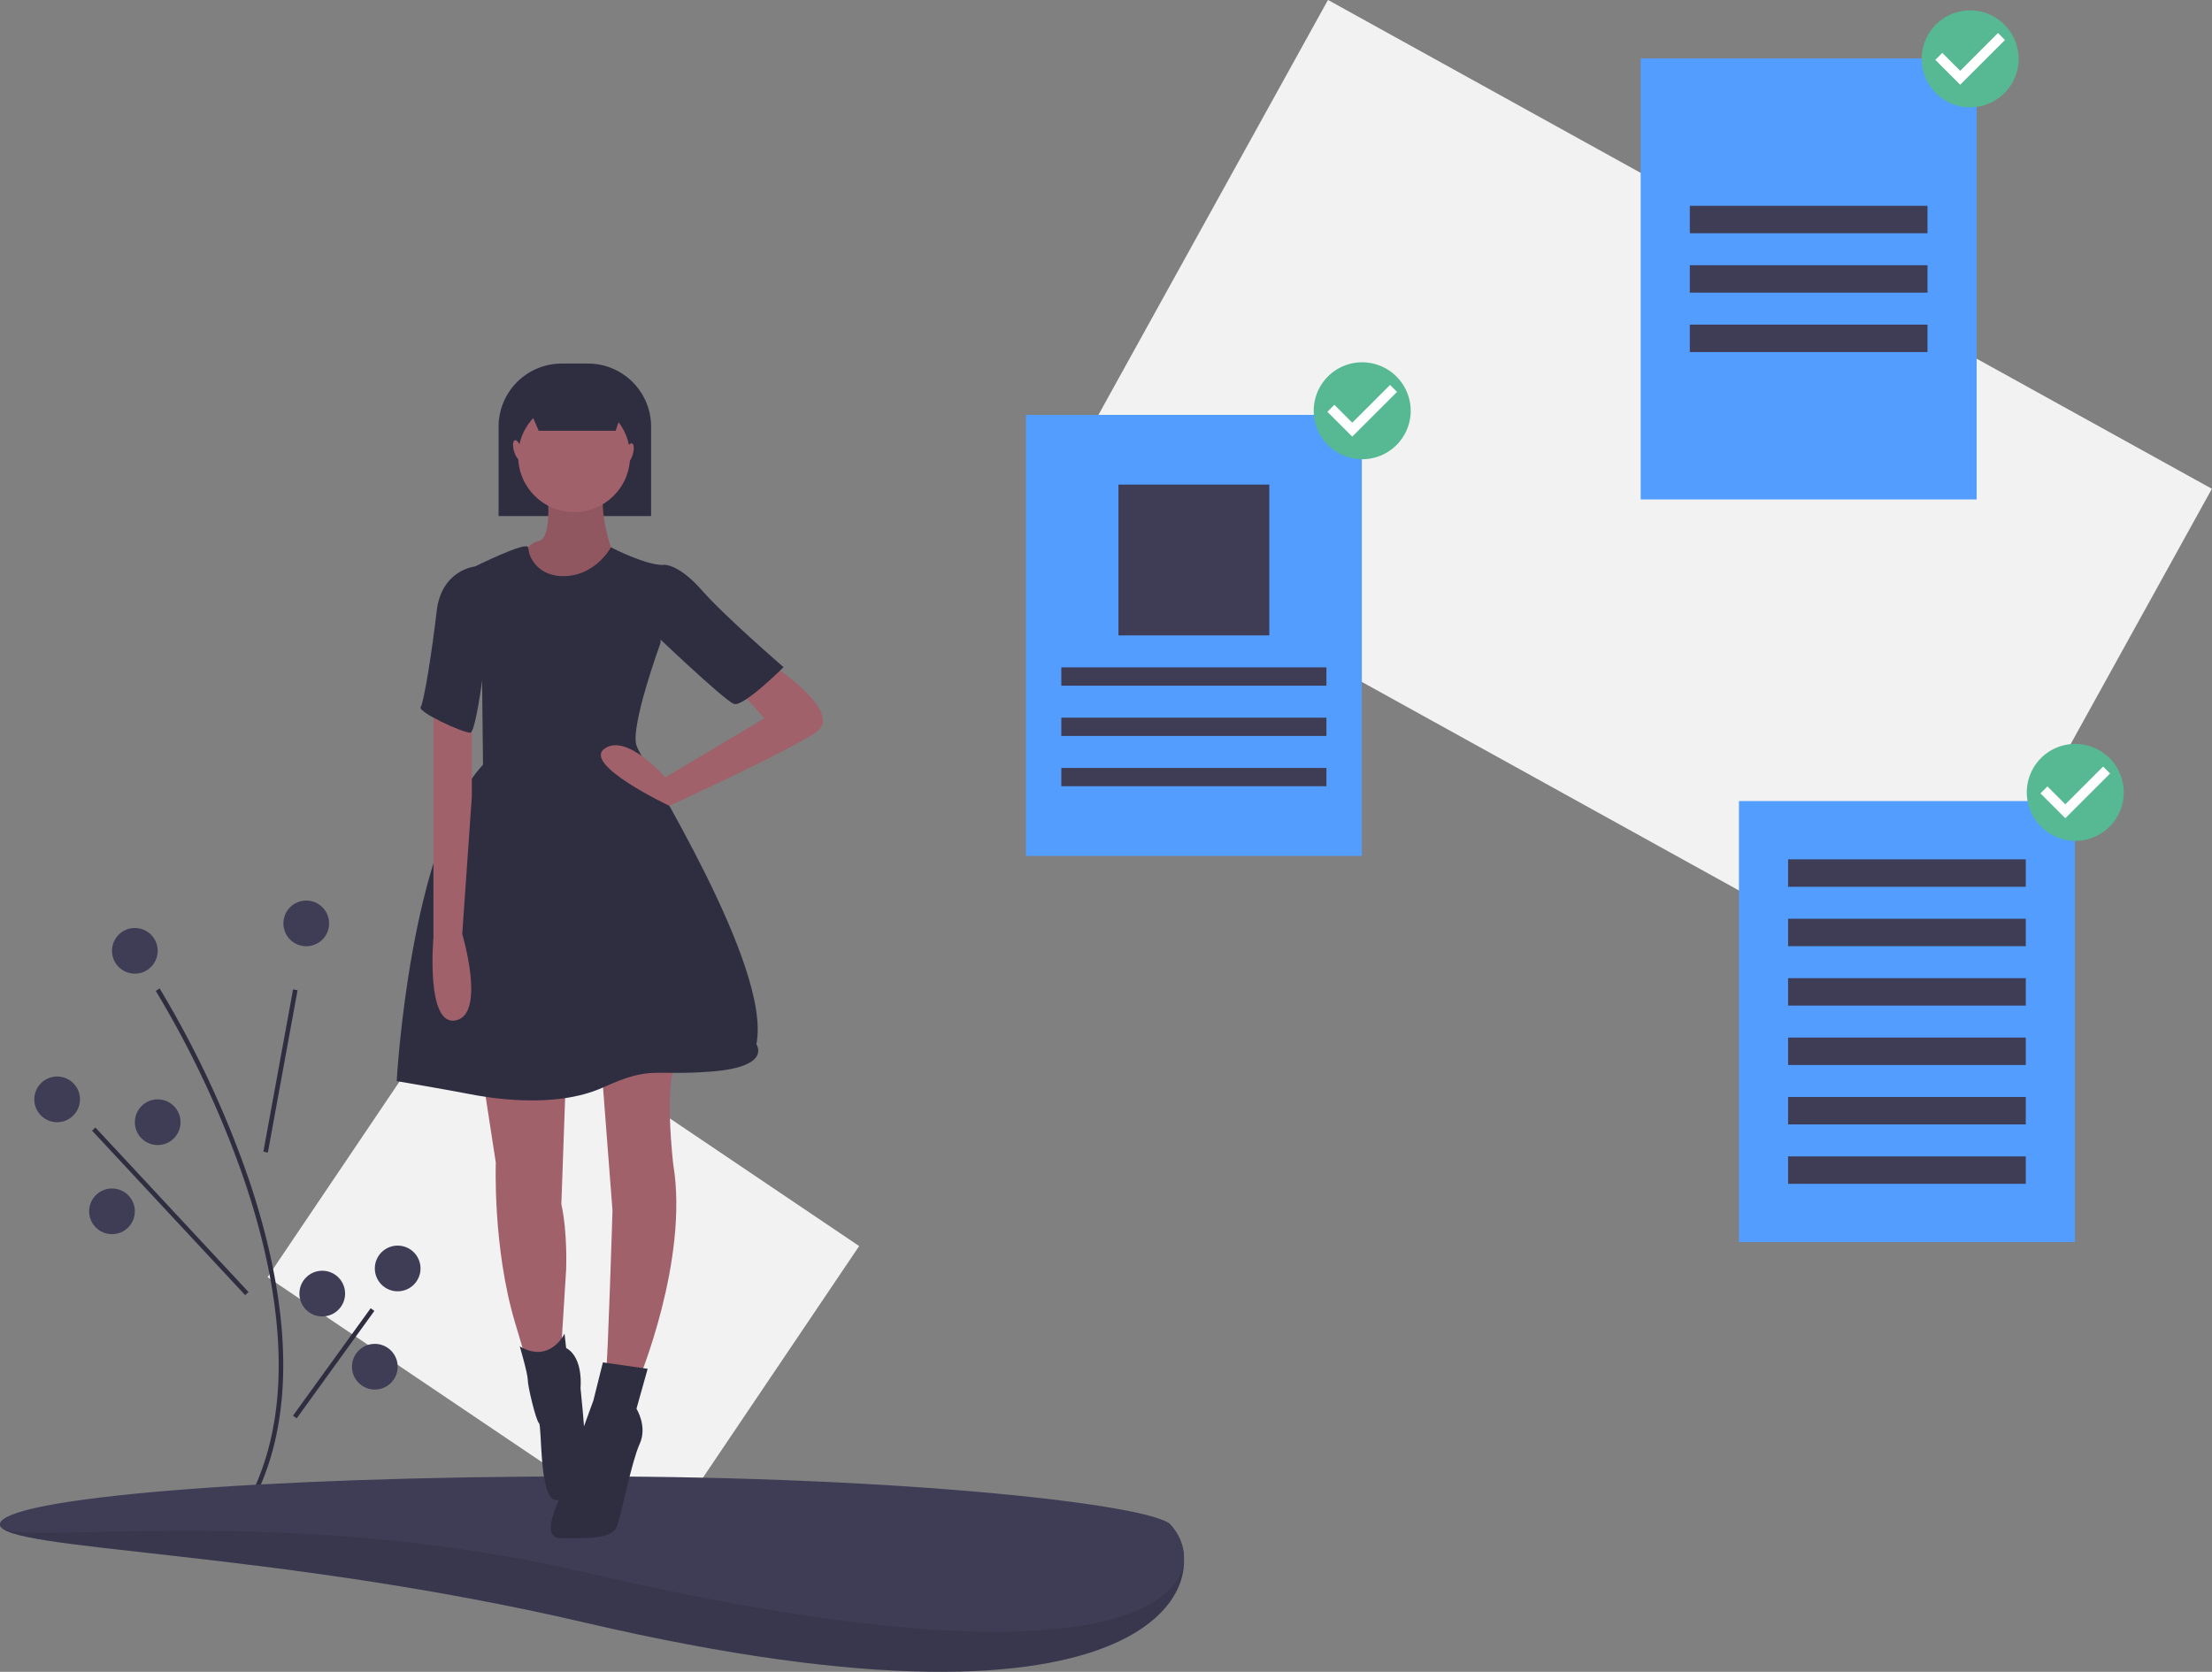 <svg id="a8c3e3ad-ef53-4a9e-a620-842318013c49" data-name="Layer 1" xmlns="http://www.w3.org/2000/svg" viewBox="0 0 967.858 731.613"><rect x="0" y="0" width="967.858" height="731.613" fill="#808080" stroke="none"/><title>done checking</title><rect x="259.071" y="558.295" width="207" height="156" transform="translate(301.665 -178.163) rotate(33.995)" fill="#f2f2f2"/><path d="M226.96,740.754l-1.777-.918c23.082-44.624,10.739-102.575-3.679-143.332a439.291,439.291,0,0,0-37.278-78.675l1.69-1.068a441.537,441.537,0,0,1,37.472,79.075C237.939,636.966,250.369,695.495,226.96,740.754Z" transform="translate(-116.071 -84.194)" fill="#2f2e41"/><rect x="202.481" y="551.795" width="72.18" height="1.999" transform="matrix(0.18, -0.984, 0.984, 0.18, -464.174, 603.925)" fill="#2f2e41"/><rect x="189.571" y="565.119" width="2.001" height="98.351" transform="translate(-483.486 210.216) rotate(-42.94)" fill="#2f2e41"/><rect x="233.067" y="679.795" width="58.009" height="2" transform="translate(-559.264 410.148) rotate(-54.137)" fill="#2f2e41"/><circle cx="134" cy="404.101" r="10" fill="#3f3d56"/><circle cx="25" cy="481.101" r="10" fill="#3f3d56"/><circle cx="69" cy="491.101" r="10" fill="#3f3d56"/><circle cx="49" cy="530.101" r="10" fill="#3f3d56"/><circle cx="174" cy="555.101" r="10" fill="#3f3d56"/><circle cx="141" cy="566.101" r="10" fill="#3f3d56"/><circle cx="164" cy="598.101" r="10" fill="#3f3d56"/><circle cx="59" cy="416.101" r="10" fill="#3f3d56"/><path d="M628.071,751.295c21.213,22.741-1.823,102.249-256,43-137.694-32.096-256-31.402-256-43s114.615,1,256,1S620.16,742.814,628.071,751.295Z" transform="translate(-116.071 -84.194)" fill="#3f3d56"/><path d="M628.071,751.295c21.213,22.741-1.823,102.249-256,43-137.694-32.096-256-31.402-256-43s114.615,1,256,1S620.16,742.814,628.071,751.295Z" transform="translate(-116.071 -84.194)" opacity="0.1"/><path d="M628.071,751.295c21.213,22.741-1.823,80.249-256,21-137.694-32.096-256-9.402-256-21s114.615-21,256-21S620.16,742.814,628.071,751.295Z" transform="translate(-116.071 -84.194)" fill="#3f3d56"/><path d="M245.771,159.101H257.274A27.612,27.612,0,0,1,284.886,186.713v39.115a0,0,0,0,1,0,0h-66.727a0,0,0,0,1,0,0v-39.115a27.612,27.612,0,0,1,27.612-27.612Z" fill="#2f2e41"/><path d="M355.391,297.123s2.798,22.382-3.497,23.78-9.093,9.792-9.093,9.792L363.784,343.984l21.682-4.197-2.098-16.087s-5.595-16.087-2.798-26.578S355.391,297.123,355.391,297.123Z" transform="translate(-116.071 -84.194)" fill="#a0616a"/><path d="M355.391,297.123s2.798,22.382-3.497,23.78-9.093,9.792-9.093,9.792L363.784,343.984l21.682-4.197-2.098-16.087s-5.595-16.087-2.798-26.578S355.391,297.123,355.391,297.123Z" transform="translate(-116.071 -84.194)" opacity="0.1"/><path d="M327.414,556.609l5.595,36.37s-1.399,37.069,8.393,69.942L351.194,695.795l9.792-11.191L363.784,639.841s.699-16.087-2.098-28.676l2.098-58.752Z" transform="translate(-116.071 -84.194)" fill="#a0616a"/><path d="M379.171,550.315l4.896,63.648s-2.098,67.844-2.798,69.942,13.988,4.896,13.988,4.896,22.382-53.156,15.387-95.122c0,0-4.197-35.671,1.399-44.763S379.171,550.315,379.171,550.315Z" transform="translate(-116.071 -84.194)" fill="#a0616a"/><circle cx="251.21" cy="199.64" r="24.48" fill="#a0616a"/><path d="M347.697,326.499s2.798,10.491,16.087,9.792,19.584-12.59,19.584-12.59,16.087,8.393,23.78,7.694l-2.098,34.272s-13.289,36.37-10.491,44.763,59.451,96.521,52.457,130.792c0,0,6.994,9.792-19.584,11.89s-25.879-2.798-47.561,6.994-51.757,4.197-58.752,2.798-31.474-5.595-31.474-5.595S295.24,453.794,327.414,418.823l-.699-62.948-2.798-23.78s22.567-11.191,23.174-8.393Z" transform="translate(-116.071 -84.194)" fill="#2f2e41"/><path d="M451.212,373.36s35.671,22.382,21.682,31.474-63.931,32.007-63.931,32.007-38.185-18.018-28.393-25.012,26.578,12.59,26.578,12.59l43.364-25.879L439.322,385.95Z" transform="translate(-116.071 -84.194)" fill="#a0616a"/><path d="M305.732,392.245v102.116s-3.497,39.168,9.792,36.37,2.798-37.769,2.798-37.769L322.518,432.811V399.239Z" transform="translate(-116.071 -84.194)" fill="#a0616a"/><path d="M363.085,667.818s-6.295,13.289-19.584,5.595c0,0,3.497,11.89,3.497,14.688s3.497,17.486,4.896,18.884,0,32.174,6.994,33.572,13.289-16.087,13.289-22.382-2.098-26.578-2.098-26.578,1.399-13.289-6.295-17.486Z" transform="translate(-116.071 -84.194)" fill="#2f2e41"/><path d="M399.455,683.205l-19.584-2.798-4.197,16.786S364.483,727.269,363.784,732.165s-13.289,25.179-2.098,25.179,22.382.699,24.48-5.595,6.295-27.977,9.792-35.671-1.399-15.387-1.399-15.387Z" transform="translate(-116.071 -84.194)" fill="#2f2e41"/><path d="M400.854,334.192l6.295-2.798s6.295,0,16.087,11.191,35.671,33.572,35.671,33.572-17.486,17.486-21.682,16.087-36.37-32.174-36.37-32.174Z" transform="translate(-116.071 -84.194)" fill="#2f2e41"/><path d="M327.414,332.094h-3.497s-14.688,1.399-16.786,19.584-5.595,39.867-6.994,41.965,18.185,11.191,21.682,11.191,9.093-54.555,9.093-54.555Z" transform="translate(-116.071 -84.194)" fill="#2f2e41"/><polygon points="269.403 188.506 235.713 188.506 228.086 170.976 275.124 170.976 269.403 188.506" fill="#2f2e41"/><ellipse cx="342.608" cy="281.182" rx="1.696" ry="4.524" transform="translate(-180.793 22.272) rotate(-16.16)" fill="#a0616a"/><ellipse cx="391.314" cy="282.581" rx="4.524" ry="1.696" transform="translate(-105.084 495.591) rotate(-73.84)" fill="#a0616a"/><rect x="608.071" y="175.295" width="442" height="254" transform="matrix(0.875, 0.484, -0.484, 0.875, 133.836, -447.714)" fill="#f2f2f2"/><rect x="448.88" y="181.563" width="147" height="193" fill="#539dfe"/><rect x="489.38" y="212.063" width="66" height="66" fill="#3f3d56"/><rect x="464.38" y="292.063" width="116" height="8" fill="#3f3d56"/><rect x="464.38" y="314.063" width="116" height="8" fill="#3f3d56"/><rect x="464.38" y="336.063" width="116" height="8" fill="#3f3d56"/><rect x="760.88" y="350.563" width="147" height="193" fill="#539dfe"/><rect x="782.38" y="376.063" width="104" height="12" fill="#3f3d56"/><rect x="782.38" y="402.063" width="104" height="12" fill="#3f3d56"/><rect x="782.38" y="428.063" width="104" height="12" fill="#3f3d56"/><rect x="782.38" y="454.063" width="104" height="12" fill="#3f3d56"/><rect x="782.38" y="480.063" width="104" height="12" fill="#3f3d56"/><rect x="782.38" y="506.063" width="104" height="12" fill="#3f3d56"/><rect x="717.88" y="25.563" width="147" height="193" fill="#539dfe"/><rect x="739.38" y="90.063" width="104" height="12" fill="#3f3d56"/><rect x="739.38" y="116.063" width="104" height="12" fill="#3f3d56"/><rect x="739.38" y="142.063" width="104" height="12" fill="#3f3d56"/><ellipse cx="862.035" cy="25.361" rx="17.752" ry="17.784" fill="#fff"/><path d="M978.105,88.74a21.215,21.215,0,1,0,21.215,21.215A21.278,21.278,0,0,0,978.105,88.74Zm-4.355,32.527-10.873-10.873L965.927,107.344l7.833,7.833,16.534-16.534,3.05,3.05-19.594,19.573Z" transform="translate(-116.071 -84.194)" fill="#57b894"/><ellipse cx="908.035" cy="346.361" rx="17.752" ry="17.784" fill="#fff"/><path d="M1024.105,409.74a21.215,21.215,0,1,0,21.215,21.215A21.278,21.278,0,0,0,1024.105,409.74Zm-4.355,32.527-10.873-10.873,3.05-3.05,7.833,7.833,16.534-16.534,3.05,3.05-19.594,19.573Z" transform="translate(-116.071 -84.194)" fill="#57b894"/><ellipse cx="596.035" cy="179.361" rx="17.752" ry="17.784" fill="#fff"/><path d="M712.105,242.74a21.215,21.215,0,1,0,21.215,21.215A21.278,21.278,0,0,0,712.105,242.74Zm-4.355,32.527-10.873-10.873L699.927,261.344l7.833,7.833,16.534-16.534,3.05,3.05-19.594,19.573Z" transform="translate(-116.071 -84.194)" fill="#57b894"/></svg>